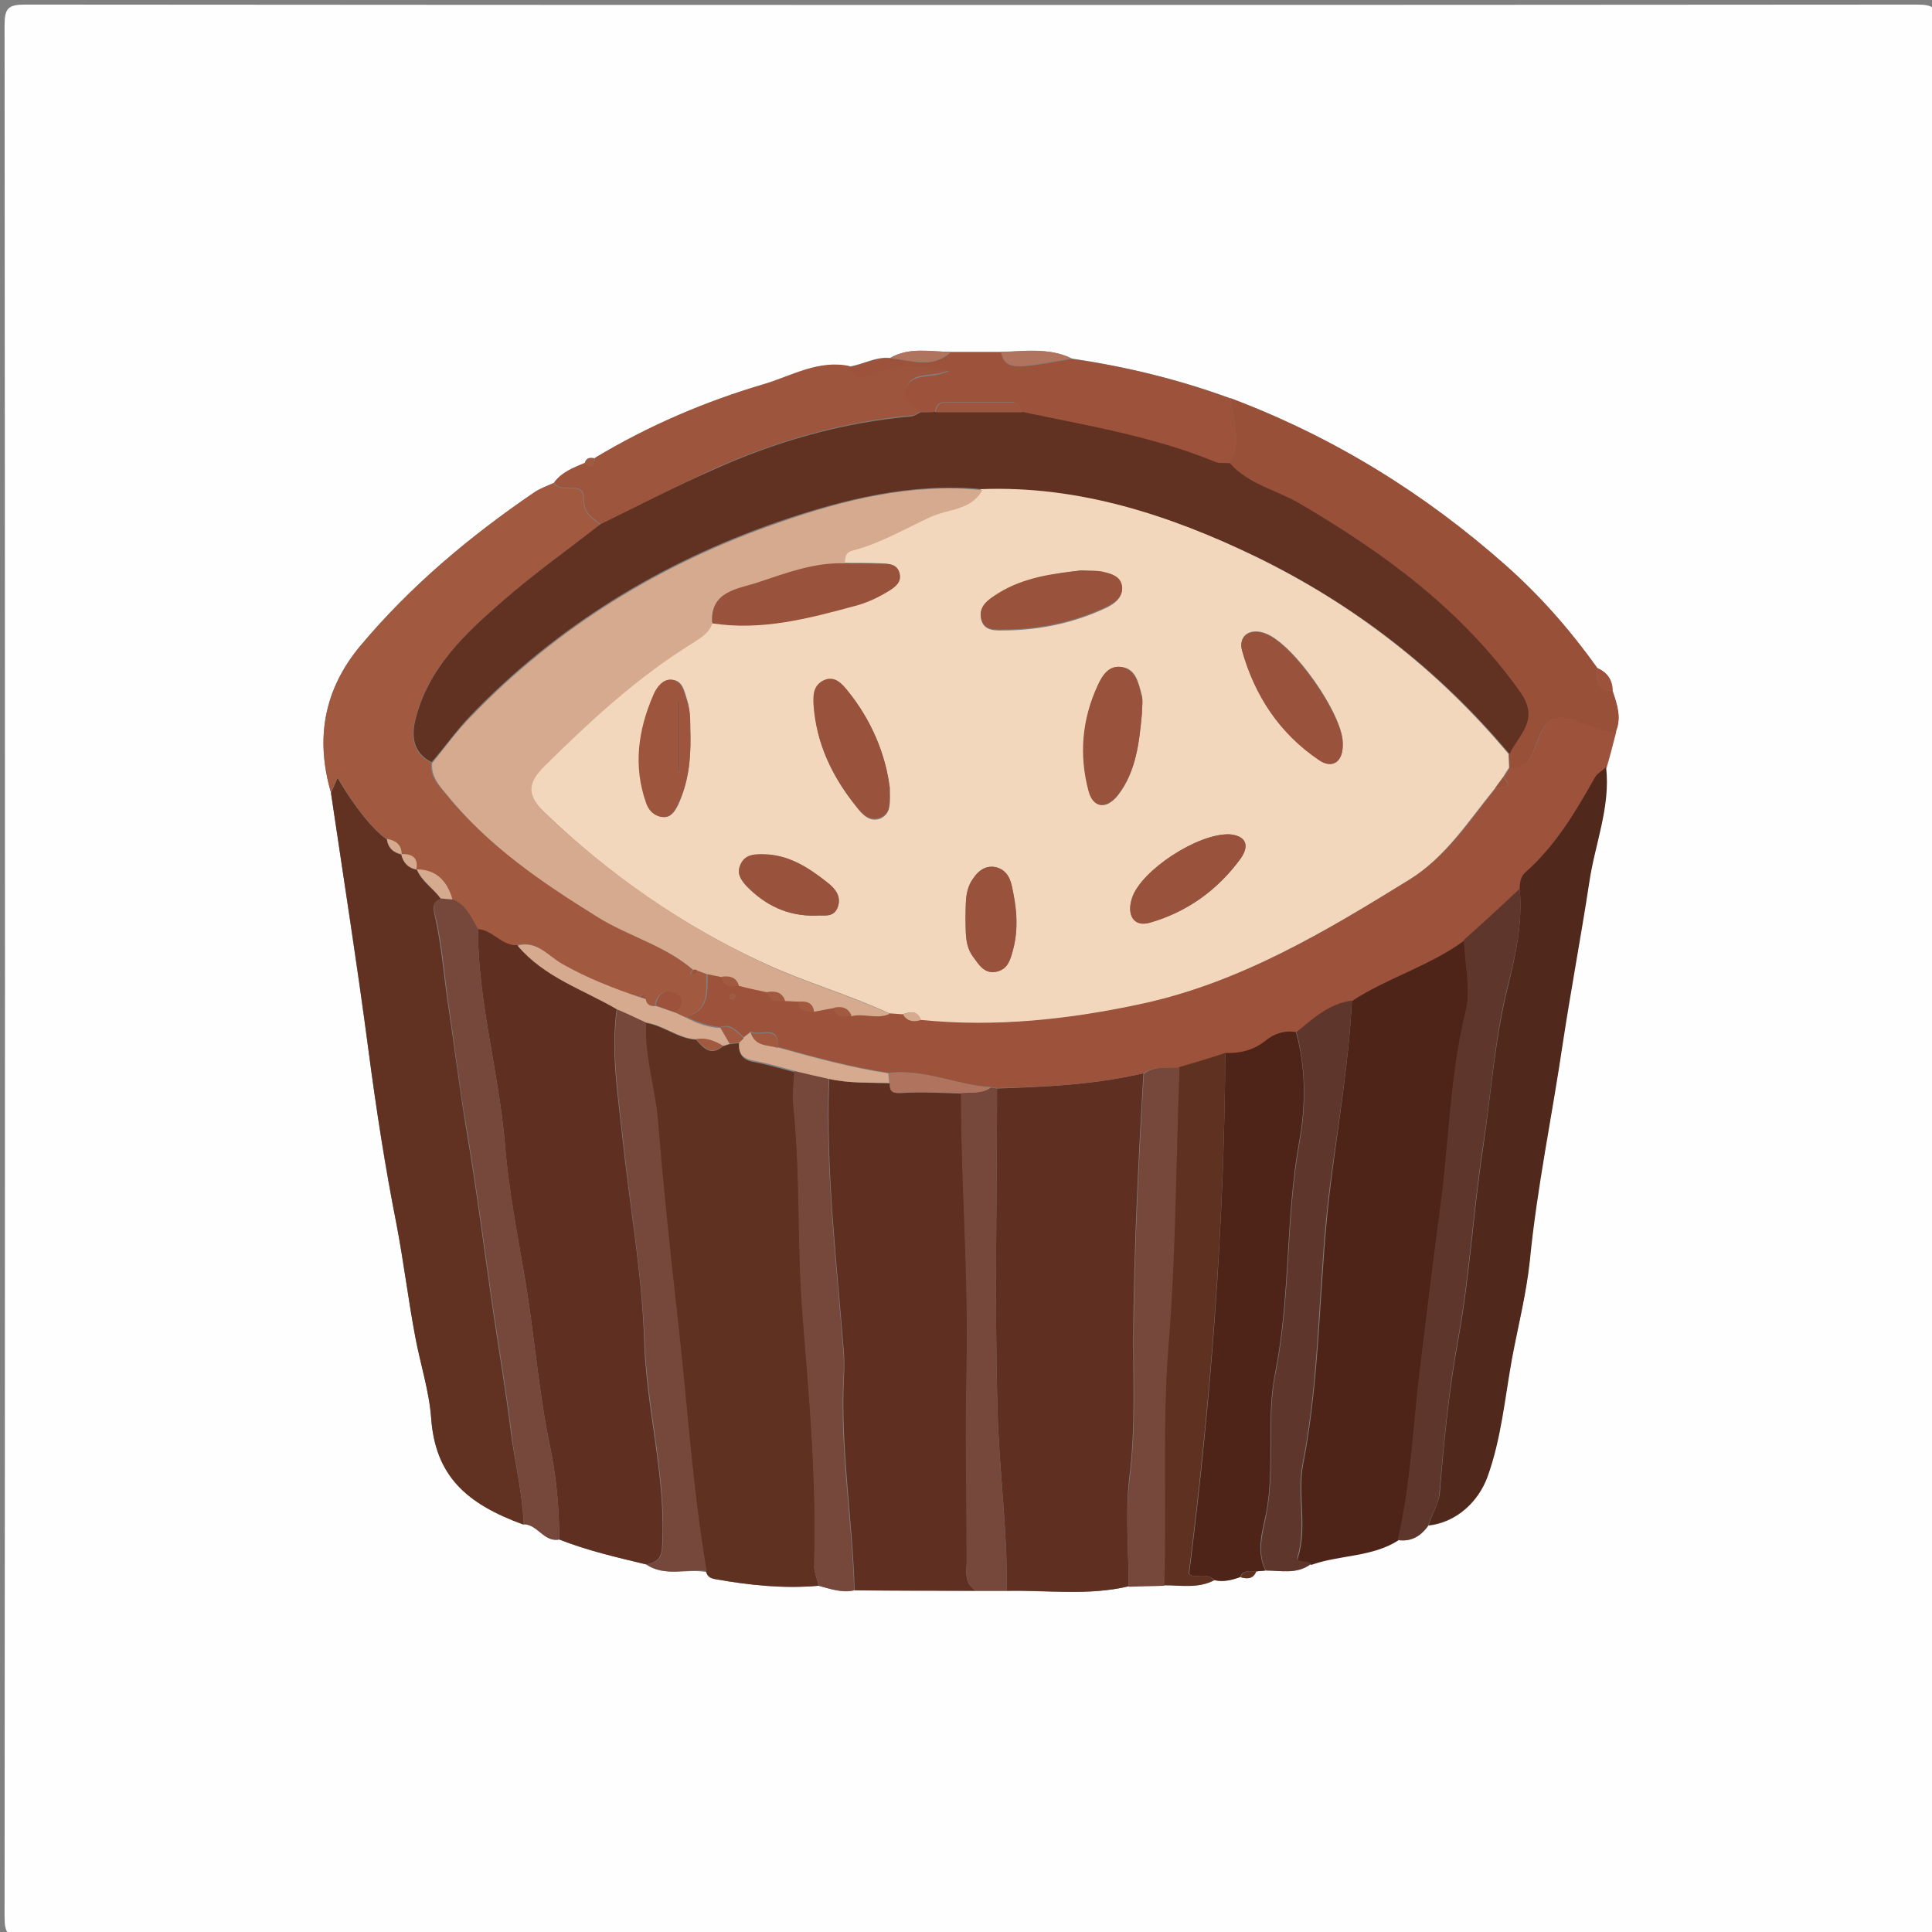<?xml version="1.0" encoding="utf-8"?>
<!-- Generator: Adobe Illustrator 21.1.0, SVG Export Plug-In . SVG Version: 6.00 Build 0)  -->
<svg version="1.1" id="Layer_1" xmlns="http://www.w3.org/2000/svg" xmlns:xlink="http://www.w3.org/1999/xlink" x="0px" y="0px"
	 viewBox="0 0 380 380" style="enable-background:new 0 0 380 380;" xml:space="preserve">
<rect x="0" y="0" width="380" height="380" fill="#808080" stroke="none"/>
<style type="text/css">
	.st0{fill:#FEFEFE;}
	.st1{fill:#5F3021;}
	.st2{fill:#5F3121;}
	.st3{fill:#9C523B;}
	.st4{fill:#4E2418;}
	.st5{fill:#613222;}
	.st6{fill:#A15940;}
	.st7{fill:#51281C;}
	.st8{fill:#995039;}
	.st9{fill:#5E362C;}
	.st10{fill:#75483B;}
	.st11{fill:#9E553D;}
	.st12{fill:#AF735E;}
	.st13{fill:#D5AA8F;}
	.st14{fill:#F3D7BC;}
	.st15{fill:#99523B;}
</style>
<g>
	<g>
		<path class="st0" d="M190.5,381c-61.8,0-123.7,0-185.5,0.1c-3.4,0-4.1-0.7-4.1-4.1C1,253,1,129,0.9,5c0-3.4,0.7-4.1,4.1-4.1
			C129,1,253,1,377,0.9c3.4,0,4.1,0.7,4.1,4.1c-0.1,124-0.1,248,0,372c0,3.4-0.7,4.1-4.1,4.1C314.8,381,252.7,381,190.5,381z
			 M175.1,70.4c-2.9-0.3-5.4,1.3-8.1,1.7c-6-1.3-11.4,2-16.7,3.5c-11.6,3.4-22.9,8.2-33.3,14.5c-0.9-0.1-1.7-0.2-2,1
			c-2.2,0.9-4.5,1.8-6.1,3.9c-1.3,0.6-2.8,1.1-3.9,1.9c-12.6,8.6-24.3,18.4-34.1,30.1c-7.2,8.6-8.9,18.3-5.8,28.9
			c2.5,16.9,5.1,33.8,7.4,50.8c1.5,11.4,3.2,22.8,5.5,34.1c1.4,7.4,2.3,14.8,3.7,22.2c1,5.3,2.7,10.5,3.1,15.8
			c0.8,11.4,7,16.9,18.2,21c2.8,0,4,3.6,7,3c5.5,2.2,11.3,3.5,17.1,4.9c3.7,2.5,7.9,0.8,11.8,1.5c0.2,0.9,0.8,1.3,1.8,1.4
			c6.7,1.2,13.5,1.9,20.3,1.3c2.3,0.6,4.6,1.5,7,0.9c8,0,16,0,23.9,0.1c2,0,4,0,6.1,0c8-0.1,16.1,1,24-0.9c2.3-0.1,4.7-0.1,7-0.2
			c3.3-0.1,6.7,0.7,9.9-1c1.8,0.4,3.4-0.1,5-0.6c1.3,0.4,2.5,0.4,3.1-1.1c0.6-0.1,1.3-0.1,1.9-0.2c3,0,6.1,0.8,8.9-1.2
			c5.6-2,11.9-1.5,17.1-4.8c2.6,0.4,4.5-0.7,6-2.8c5.5-0.6,9.8-4.6,11.6-9.6c2.7-7.5,3.4-15.5,4.8-23.2c1.2-6.4,2.9-12.7,3.5-19.2
			c1.4-14.4,4.4-28.6,6.5-42.9c1.5-10.5,3.6-21,5.2-31.6c1.1-7.5,4.2-14.8,3.3-22.6c0.6-2.4,1.2-4.7,1.9-7.1c1.3-2.8,0.3-5.4-0.6-8
			c0-2.2-1-3.7-3-4.5c-5.2-7.4-11.1-14.2-17.9-20.1c-16.1-14.3-34.1-25.4-54.3-33c-10.1-3.7-20.5-6.2-31.2-7.8
			c-4.5-2.2-9.2-1.4-13.9-1.3c-3.3,0-6.6,0-9.9,0C183,69.2,178.9,68.2,175.1,70.4z"/>
		<path class="st1" d="M222,312c-7.9,1.9-16,0.7-24,0.9c0.2-11.9-1.5-23.7-1.8-35.6c-0.6-21.1-0.1-42.1-0.1-63.2
			c9.7-0.3,19.4-0.8,28.8-3c-1,16.6-1.8,33.1-2,49.7c-0.1,10,0.5,19.9-0.8,29.9C221.3,297.7,222,304.9,222,312z"/>
		<path class="st2" d="M161,311.9c-6.8,0.6-13.6-0.1-20.3-1.3c-0.9-0.2-1.5-0.5-1.8-1.4c-2.9-17.1-3.9-34.4-5.9-51.5
			c-1.5-12.4-2.7-24.9-3.7-37.4c-0.5-6.4-2.7-12.6-2.3-19.1c3.5,0.5,6.3,3.1,9.9,3.3c1.5,1.7,2.9,3.3,5.3,1.3
			c0.4-0.1,0.9-0.3,1.3-0.4c0.7-0.1,1.3-0.2,2-0.2c-0.3,2.1,0.5,3.3,2.8,3.7c2.7,0.5,5.3,1.3,8,2c-0.1,2.2-0.4,4.3-0.2,6.5
			c1.5,14,0.7,28.2,1.9,42.2c1.3,16,2.7,32.1,2.2,48.2C160,309,160.7,310.4,161,311.9z"/>
		<path class="st1" d="M127.1,307.7c-5.8-1.4-11.5-2.7-17.1-4.9c0-6.3-0.6-12.6-1.9-18.7c-2.2-10.7-3-21.6-4.8-32.3
			c-1.5-8.9-3.3-17.8-4-26.9C98.1,210.8,94,197,94,182.7c3,0.1,4.8,3.2,7.8,3.2c5.2,6.2,12.9,8.6,19.5,12.5
			c-1.2,8.5,0.2,16.8,1.1,25.2c1.4,13.4,3.9,26.8,4.3,40.3c0.4,12.9,4,25.5,3.6,38.5C130.2,305.6,130.2,307.1,127.1,307.7z"/>
		<path class="st3" d="M224.9,211.1c-9.5,2.2-19.2,2.7-28.8,2.9c-0.4-0.1-0.8-0.1-1.2-0.2c-6.8-0.4-13.1-3.6-20.1-2.8
			c-7.4-1.1-14.6-3.1-21.8-5.1c0.3-4.6-3.4-2.1-5.3-3c-0.5,0.4-1,0.7-1.4,1.1c-1.3-1.1-2.4-2.8-4.6-2c-2.4-0.2-4.6-1-6.7-2
			c4.7-1.3,4.1-5.1,4.2-8.6c1,0.2,1.9,0.4,2.9,0.6c0.3,2.2,1.8,1.9,3.3,1.7c1.9,0.4,3.8,0.8,5.7,1.3c0.3,2.2,1.9,1.9,3.4,1.7
			c0.9,0,1.7,0.1,2.6,0.1c0.1,2.2,1.6,2.1,3.1,2c1.3-0.2,2.6-0.5,3.8-0.7c0.4,2.2,2,1.7,3.5,1.6c2.5-0.7,5.1,0.7,7.6-0.5
			c0.9,0.1,1.7,0.1,2.6,0.2c0.9,1.5,2.1,1.6,3.6,1.1c14.7,1.5,29.2,0,43.6-3.2c19.3-4.2,36-14.2,52.5-24.4
			c7.1-4.4,11.7-11.5,16.8-17.9c2.8-0.3,2.8-0.4,1.6-2.2c0.4-0.6,0.8-1.2,1.2-1.9c3.3,0.4,4.2-1.9,5.1-4.3c2.2-6,3.9-6.7,9.6-4.4
			c2,0.8,3.9,1.8,6.2,1.7c-0.6,2.4-1.2,4.7-1.9,7.1c-0.7,0.6-1.7,1.1-2.2,2c-3.9,6.7-7.8,13.4-13.7,18.7c-0.9,0.8-1.1,2-1.1,3.2
			c-3.6,3.4-7.3,6.7-10.9,10.1c-6.8,5-15.1,7.3-22.1,11.9c-4.5,0.5-7.6,3.5-10.9,6.2c-2.3-0.4-4.3,0.3-6,1.7c-2.3,1.9-5,2.5-7.9,2.4
			c-3,1-6,1.9-9.1,2.9C229.6,210.1,227.1,209.6,224.9,211.1z M144.3,196.6c0.1-0.3,0.4-0.6,0.3-0.8c-0.1-0.2-0.5-0.3-0.8-0.4
			c-0.1,0.3-0.4,0.6-0.3,0.8C143.5,196.5,144,196.5,144.3,196.6z"/>
		<path class="st4" d="M265.9,196.9c7-4.6,15.3-6.9,22.1-11.9c0.2,4.6,1.4,9.5,0.4,13.8c-3.1,12.9-3.3,26.2-5.1,39.3
			c-1.4,10.3-2.6,20.7-3.9,31c-1.4,11.3-1.8,22.8-4.4,33.9c-5.2,3.3-11.5,2.8-17.1,4.8c-0.7-0.9-3-0.1-2.6-1.4
			c1.9-6.1-0.1-12.3,1-18.3c3.6-18.4,3.1-37.2,5.5-55.7C263.3,220.5,265.3,208.8,265.9,196.9z"/>
		<path class="st1" d="M192,312.9c-8,0-16,0-23.9-0.1c-0.4-14.1-2.8-28-2.1-42.1c0.1-1.5,0.1-3,0-4.5c-1.4-18-3.6-35.9-2.9-54
			c3.9,0.9,8,0.7,12,0.9c-0.1,1.6,0.5,2,2.3,1.9c3.9-0.3,7.8,0,11.7,0.1c0,17.9,1.5,35.8,1.1,53.7c-0.3,12.8,0,25.6,0,38.4
			C190,309.3,189.7,311.5,192,312.9z"/>
		<path class="st5" d="M103,299.9c-11.3-4.1-17.4-9.6-18.2-21c-0.4-5.3-2.1-10.5-3.1-15.8c-1.4-7.4-2.3-14.9-3.7-22.2
			c-2.2-11.3-4-22.7-5.5-34.1c-2.2-17-4.9-33.9-7.4-50.8c0.4-1,0.9-2,1.3-3c3.2,5.6,7.2,10.5,9.7,12.1c0.2,1.7,1.3,2.7,2.9,3l0,0
			c0.3,1.7,1.4,2.7,3,3c0,0,0,0,0,0c1,2.4,3.3,3.7,4.7,5.7c-2,0.8-1.4,2.2-1.1,3.7c1.3,5.8,1.7,11.8,2.6,17.6c1.2,8,2.2,16.1,3.5,24
			c2,11.7,3.5,23.5,5.2,35.3c1.2,8.2,2.6,16.3,3.6,24.5C101.3,287.8,102.8,293.8,103,299.9z"/>
		<path class="st6" d="M76.1,165c-2.5-1.5-6.5-6.5-9.7-12.1c-0.4,1-0.9,2-1.3,3c-3.1-10.6-1.4-20.3,5.8-28.9
			c9.9-11.8,21.5-21.5,34.1-30.1c1.2-0.8,2.6-1.3,3.9-1.9c1.3,2.4,6-0.8,5.9,3.4c-0.1,2.7,1.7,3.5,3.2,4.8c-6.4,5-13,9.7-19.1,15
			c-7.5,6.5-14.8,13.3-17.3,23.5c-0.8,3.3-0.4,6.5,3.2,8.3c-0.3,2.6,1.3,4.3,2.8,6.1c8.3,10.1,18.9,17.3,29.8,24.2
			c6.1,3.8,13.3,5.6,18.8,10.4c-0.2,0.3-0.3,0.6-0.5,0.9c0.7,0.2,1-0.3,1.2-0.8c0.7,0.2,1.3,0.5,2,0.7c0,3.5,0.6,7.3-4.2,8.6
			c-0.7-0.3-1.4-0.7-2.1-1c1.4-1.3,2-3-0.1-3.8c-2-0.8-3.4,0.3-3.7,2.5c-1.1,0.1-1.9-0.2-2.1-1.4c-0.1-0.8-0.3-1.2-1-0.3
			c-5.3-1.7-10.4-3.8-15.4-6.6c-2.6-1.5-4.9-4.7-8.8-3.6c-3,0-4.8-3.2-7.8-3.2c-1.3-2.2-2.3-4.8-5-5.8c-1.1-3.5-3.1-5.9-7.1-5.9
			c0,0,0,0,0,0c0.3-2.4-0.9-3.2-3-3c0,0,0,0,0,0C79,166.1,77.8,165.3,76.1,165z"/>
		<path class="st7" d="M298.9,174.8c0-1.2,0.2-2.4,1.1-3.2c5.9-5.2,9.9-11.9,13.7-18.7c0.5-0.8,1.4-1.3,2.2-2
			c0.9,7.8-2.2,15.1-3.3,22.6c-1.6,10.5-3.6,21.1-5.2,31.6c-2.1,14.3-5.1,28.5-6.5,42.9c-0.7,6.5-2.3,12.8-3.5,19.2
			c-1.4,7.7-2.1,15.7-4.8,23.2c-1.8,5-6.2,9-11.6,9.6c0.6-2.2,1.9-3.9,2.2-6.4c0.8-10,1.8-20.1,3.6-30c2.3-12.5,3-25.3,4.9-37.8
			c1.6-10.7,2.3-21.6,5-32.2C298.2,187.5,299.5,181.3,298.9,174.8z"/>
		<path class="st4" d="M241,207.1c2.9,0.1,5.5-0.5,7.9-2.4c1.7-1.4,3.8-2.1,6-1.7c2,7.2,1.9,14.7,0.6,21.7
			c-2.7,15-1.7,30.3-4.7,45.3c-1.8,9-0.1,18.2-1.7,27.2c-0.7,3.7-2.2,7.7-0.2,11.7c-0.6,0.1-1.3,0.1-1.9,0.2c-1.2,0-2.5-0.4-3.1,1.1
			c-1.6,0.6-3.3,1-5,0.6c-1.7-1.8-4.2,0-5-1.3C238.2,275.5,240.8,241.4,241,207.1z"/>
		<path class="st8" d="M317.8,144c-2.2,0.1-4.2-0.9-6.2-1.7c-5.7-2.3-7.4-1.6-9.6,4.4c-0.9,2.5-1.8,4.7-5.1,4.3
			c0-0.9-0.1-1.8-0.1-2.7c1.9-3.8,6-6.7,2.1-12.2c-11.4-16.1-26.8-27.4-43.6-37.2c-4.5-2.6-9.8-3.7-13.5-7.8
			c2.6-4.2,0.6-8.5,0.2-12.8c20.2,7.6,38.2,18.7,54.3,33c6.7,6,12.7,12.8,17.9,20.1c-0.3,2.4-0.1,4.4,3,4.5
			C318.1,138.6,319,141.2,317.8,144z"/>
		<path class="st2" d="M241,207.1c-0.2,34.3-2.9,68.4-7.2,102.4c0.9,1.3,3.4-0.5,5,1.3c-3.2,1.7-6.6,1-9.9,1
			c0.5-15.6-0.4-31.2,0.8-46.8c1.4-18.3,1.5-36.7,2.2-55.1C235,209,238,208.1,241,207.1z"/>
		<path class="st9" d="M298.9,174.8c0.6,6.5-0.7,12.7-2.3,18.9c-2.7,10.6-3.3,21.5-5,32.2c-1.9,12.6-2.6,25.3-4.9,37.8
			c-1.8,9.9-2.7,19.9-3.6,30c-0.2,2.5-1.6,4.2-2.2,6.4c-1.5,2.1-3.4,3.2-6,2.8c2.6-11.1,3-22.6,4.4-33.9c1.3-10.3,2.5-20.7,3.9-31
			c1.8-13.1,1.9-26.4,5.1-39.3c1-4.3-0.2-9.2-0.4-13.8C291.6,181.6,295.3,178.2,298.9,174.8z"/>
		<path class="st10" d="M89,176.9c2.7,1,3.7,3.6,5,5.8c0,14.3,4.1,28.1,5.3,42.2c0.8,9.1,2.5,18,4,26.9c1.8,10.7,2.6,21.6,4.8,32.3
			c1.3,6.1,1.9,12.4,1.9,18.7c-3,0.6-4.3-3-7-3c-0.2-6.1-1.7-12-2.4-18c-1-8.2-2.4-16.4-3.6-24.5c-1.7-11.8-3.2-23.5-5.2-35.3
			c-1.4-7.9-2.3-16-3.5-24c-0.9-5.9-1.2-11.8-2.6-17.6c-0.4-1.6-0.9-2.9,1.1-3.7C87.5,176.8,88.2,176.9,89,176.9z"/>
		<path class="st11" d="M118.1,103.1c-1.5-1.3-3.3-2.1-3.2-4.8c0.1-4.2-4.6-1-5.9-3.4c1.5-2.1,3.8-2.9,6.1-3.9c1.5,1.4,1.7,0.2,2-1
			c10.5-6.3,21.7-11.1,33.3-14.5c5.3-1.6,10.6-4.8,16.7-3.5c1.4,3.4,3.7,1.7,5.8,1c4.2-1.3,8.4-1.8,13.8-0.2c-3.5,1.6-7.1,0-8.4,3.4
			c-1,2.5,1.7,3.2,2.8,4.7c-0.6,0.3-1.1,0.8-1.7,0.8c-13.6,1.2-26.6,5-39,10.5C132.7,95.8,125.4,99.6,118.1,103.1z"/>
		<path class="st9" d="M249,308.9c-2-3.9-0.4-8,0.2-11.7c1.6-9-0.1-18.2,1.7-27.2c3-14.9,2-30.2,4.7-45.3c1.3-7,1.3-14.5-0.6-21.7
			c3.3-2.7,6.4-5.6,10.9-6.2c-0.6,11.9-2.6,23.6-4.2,35.4c-2.5,18.5-1.9,37.3-5.5,55.7c-1.2,6,0.8,12.2-1,18.3
			c-0.4,1.3,1.9,0.5,2.6,1.4C255.1,309.7,252,308.9,249,308.9z"/>
		<path class="st10" d="M127.1,307.7c3.1-0.5,3.2-2.1,3.3-5.3c0.4-13-3.1-25.5-3.6-38.5c-0.5-13.5-2.9-26.8-4.3-40.3
			c-0.9-8.4-2.3-16.7-1.1-25.2c1.9,0.9,3.8,1.8,5.7,2.6c-0.4,6.5,1.7,12.7,2.3,19.1c1,12.5,2.3,24.9,3.7,37.4
			c2,17.2,3,34.5,5.9,51.5C135,308.5,130.8,310.2,127.1,307.7z"/>
		<path class="st3" d="M181,81.1c-1.1-1.5-3.8-2.2-2.8-4.7c1.3-3.3,4.9-1.7,8.4-3.4c-5.4-1.6-9.6-1.1-13.8,0.2c-2,0.6-4.4,2.4-5.8-1
			c2.7-0.4,5.2-2,8.1-1.7c4,0.3,8.2,2.2,11.9-1.2c3.3,0,6.6,0,9.9,0c0.5,2.9,2.7,2.9,4.9,2.7c3-0.3,6-0.9,9-1.4
			c10.7,1.5,21.1,4.1,31.2,7.8c0.5,4.3,2.4,8.6-0.2,12.8c-1-0.1-2.1,0.1-3-0.3c-12.2-5-25.1-7.1-37.9-9.8c-0.2-1-0.6-2-1.8-2
			c-4.5,0-8.9,0-13.4,0c-1.2,0-1.7,0.9-1.8,1.9C183,81,182,81.1,181,81.1z"/>
		<path class="st10" d="M232,210c-0.7,18.4-0.7,36.8-2.2,55.1c-1.2,15.6-0.3,31.2-0.8,46.8c-2.3,0.1-4.7,0.1-7,0.2
			c0-7.1-0.7-14.3,0.2-21.3c1.3-10,0.7-19.9,0.8-29.9c0.2-16.6,1-33.2,2-49.7C227.1,209.6,229.6,210.1,232,210z"/>
		<path class="st10" d="M163,212.2c-0.7,18.1,1.5,36,2.9,54c0.1,1.5,0.1,3,0,4.5c-0.8,14.1,1.7,28.1,2.1,42.1
			c-2.5,0.5-4.7-0.3-7-0.9c-0.3-1.5-1-2.9-0.9-4.3c0.5-16.1-0.9-32.2-2.2-48.2c-1.2-14.1-0.4-28.2-1.9-42.2
			c-0.2-2.1,0.1-4.3,0.2-6.5C158.5,211.1,160.8,211.7,163,212.2z"/>
		<path class="st10" d="M192,312.9c-2.3-1.4-1.9-3.6-1.9-5.8c0-12.8-0.3-25.6,0-38.4c0.4-17.9-1.1-35.8-1.1-53.7
			c2-0.2,4.1,0.2,5.9-1.1c0.4,0.1,0.8,0.1,1.2,0.2c0,21.1-0.5,42.2,0.1,63.2c0.3,11.9,2,23.7,1.8,35.6
			C196,312.9,194,312.9,192,312.9z"/>
		<path class="st12" d="M210.8,70.5c-3,0.5-6,1-9,1.4c-2.2,0.2-4.4,0.2-4.9-2.7C201.6,69.2,206.4,68.3,210.8,70.5z"/>
		<path class="st12" d="M187,69.2c-3.7,3.4-7.9,1.6-11.9,1.2C178.9,68.2,183,69.2,187,69.2z"/>
		<path class="st3" d="M317.2,135.9c-3.1-0.1-3.3-2.1-3-4.5C316.2,132.3,317.2,133.8,317.2,135.9z"/>
		<path class="st2" d="M244,310.2c0.6-1.5,2-1.1,3.1-1.1C246.5,310.6,245.3,310.6,244,310.2z"/>
		<path class="st6" d="M117,90.2c-0.2,1.2-0.5,2.4-2,1C115.3,90,116.1,90,117,90.2z"/>
		<path class="st13" d="M127,201.1c-1.9-0.9-3.8-1.8-5.7-2.6c-6.7-3.9-14.3-6.3-19.5-12.5c3.8-1.1,6.1,2.1,8.8,3.6
			c4.9,2.8,10.1,4.8,15.4,6.6c0.3,0.1,0.6,0.2,1,0.3c0.2,1.2,1,1.5,2.1,1.4c1.3,0.4,2.5,0.9,3.8,1.3c0.7,0.3,1.4,0.7,2.1,1
			c2.1,1.1,4.3,1.9,6.7,2c0.6,1,1.2,2.1,1.8,3.1c-0.4,0.1-0.9,0.3-1.3,0.4c-1.6-1-3.3-1.6-5.3-1.3
			C133.3,204.2,130.5,201.6,127,201.1z"/>
		<path class="st13" d="M163,212.2c-2.3-0.5-4.5-1-6.8-1.6c-2.6-0.7-5.3-1.5-8-2c-2.2-0.4-3.1-1.5-2.8-3.7c0.3-0.3,0.5-0.5,0.8-0.8
			c0.5-0.4,1-0.7,1.4-1.1c0.8,2.7,3.3,2.4,5.3,3c7.2,2,14.4,4,21.8,5.1c0.1,0.6,0.1,1.2,0.2,1.9C171,212.9,167,213.1,163,212.2z"/>
		<path class="st6" d="M136.9,204.4c1.9-0.4,3.6,0.3,5.3,1.3C139.8,207.7,138.4,206,136.9,204.4z"/>
		<path class="st6" d="M146.3,204.2c-0.3,0.3-0.5,0.5-0.8,0.8c-0.7,0.1-1.3,0.2-2,0.2c-0.6-1-1.2-2.1-1.8-3.1
			C143.8,201.4,144.9,203.1,146.3,204.2z"/>
		<path class="st14" d="M296.7,148.3c0,0.9,0.1,1.8,0.1,2.7c-0.4,0.6-0.8,1.2-1.2,1.9c-0.5,0.7-1.1,1.4-1.6,2.2
			c-5.2,6.4-9.7,13.5-16.8,17.9c-16.5,10.2-33.2,20.2-52.5,24.4c-14.3,3.1-28.9,4.7-43.6,3.2c-0.7-1.9-2.1-1.6-3.6-1.1
			c-0.9-0.1-1.7-0.1-2.6-0.2c-8-3.7-16.5-6.1-24.5-9.8c-16.3-7.5-30.7-17.5-43.5-29.9c-3.6-3.4-3.2-5.8,0.1-9
			c9.1-9,18.4-17.6,29.3-24.3c1.6-1,3.2-1.9,3.7-3.8c9.6,1.5,18.8-0.8,28-3.4c2.4-0.7,4.7-1.8,6.8-3c1.2-0.7,2.6-1.7,2-3.6
			c-0.5-1.6-2-1.6-3.3-1.7c-2.5-0.1-5-0.1-7.5-0.1c0-1.2-0.1-2.3,1.5-2.7c5.5-1.4,10.3-4.3,15.3-6.6c3.4-1.5,8-1.3,10.2-5.3
			c19.2-0.7,36.9,5,53.8,13.3C266.2,118.8,282.9,131.8,296.7,148.3z M264.1,146c-0.1-5.6-9.5-19.2-15.1-21.4c-3-1.2-5.5,0.3-4.7,3.3
			c2.5,8.9,7.4,16.3,15.1,21.5C261.8,151.2,264.3,150.2,264.1,146z M175,154.9c-0.8-6.3-3.5-13.2-8.3-19c-1-1.3-2.5-2.9-4.6-1.9
			c-2,0.9-2.1,2.8-2,4.7c0.5,7.7,3.7,14.3,8.5,20.2c1.1,1.4,2.5,2.9,4.6,2.1C175.4,159.9,175,157.9,175,154.9z M224.6,140.4
			c0-1.3,0.3-2.7-0.1-4c-0.6-2.2-1.1-4.8-3.8-5.2c-2.5-0.4-3.8,1.6-4.7,3.6c-3.1,6.7-3.7,13.7-1.8,20.8c0.9,3.4,3.5,3.7,5.8,0.7
			C223.5,151.7,224,146,224.6,140.4z M212.6,112.2c-5.3,0.7-11.1,1.4-16.3,4.7c-1.9,1.2-3.9,2.5-3.3,5c0.6,2.4,3,2.1,4.9,2.1
			c6.8-0.1,13.4-1.5,19.6-4.4c1.7-0.8,3.3-2,3.2-4c-0.2-2.2-2.2-2.7-4-3C215.6,112.2,214.4,112.3,212.6,112.2z M241.8,164.1
			c-6.3-0.2-17.3,7.2-19.1,12.4c-1.2,3.4,0.3,5.8,3.4,5c7.4-2.1,13.4-6.4,17.9-12.6C246.1,165.9,244.6,164.3,241.8,164.1z
			 M135.8,144.7c-0.1-2,0.1-4.5-0.6-6.9c-0.6-1.8-0.8-3.9-3-4.1c-1.8-0.2-3,1.6-3.6,3c-3,6.9-4,14-1.4,21.3c0.5,1.5,1.7,2.6,3.3,2.7
			c1.5,0.1,2.3-1.2,2.9-2.4C135.3,154.1,135.9,149.7,135.8,144.7z M189.9,180.7c0.1,2.4-0.2,5.2,1.5,7.5c1.2,1.5,2.3,3.5,4.7,2.9
			c2-0.5,2.6-2.2,3.1-4.1c1.2-4.3,0.7-8.5-0.2-12.8c-0.5-2-1.5-3.4-3.5-3.7c-1.8-0.2-3.1,0.8-4.1,2.3
			C189.7,175.2,190,177.9,189.9,180.7z M160.4,180.1c1.4-0.2,3.6,0.6,4.4-1.7c0.7-2.1-0.5-3.6-2-4.7c-3.8-3.1-7.8-5.7-12.9-5.6
			c-1.7,0-3.4,0.1-4.2,1.9c-0.9,1.8,0,3.1,1.2,4.4C150.5,178,154.8,180.2,160.4,180.1z"/>
		<path class="st13" d="M140.1,122.6c-0.6,1.9-2.2,2.8-3.7,3.8c-10.9,6.7-20.2,15.3-29.3,24.3c-3.2,3.2-3.6,5.5-0.1,9
			c12.9,12.4,27.3,22.3,43.5,29.9c8,3.7,16.5,6.1,24.5,9.8c-2.5,1.2-5.1-0.2-7.6,0.5c-0.6-1.6-1.9-1.8-3.5-1.6
			c-1.3,0.2-2.6,0.5-3.8,0.7c-0.3-1.9-1.6-2-3.1-2c-0.9,0-1.7-0.1-2.6-0.1c-0.6-1.7-1.9-1.9-3.4-1.7c-1.9-0.4-3.8-0.8-5.7-1.3
			c-0.5-1.7-1.8-1.9-3.3-1.7c-1-0.2-1.9-0.4-2.9-0.6c-0.7-0.2-1.3-0.5-2-0.7c-0.2-0.1-0.5-0.1-0.7-0.1c-5.5-4.8-12.7-6.6-18.8-10.4
			c-11-6.8-21.6-14-29.8-24.2c-1.5-1.8-3-3.5-2.8-6.1c2.5-3,4.8-6.3,7.6-9.1c17-17.7,37.5-30.2,60.6-38.2c12.8-4.5,26.1-7.8,40-6.4
			c-2.1,4-6.8,3.7-10.2,5.3c-5,2.3-9.9,5.2-15.3,6.6c-1.6,0.4-1.5,1.6-1.5,2.7c-6-0.2-11.7,1.9-17.2,3.8
			C145.4,115.8,139.5,116.2,140.1,122.6z"/>
		<path class="st12" d="M175,213c-0.1-0.6-0.1-1.2-0.2-1.9c6.9-0.9,13.3,2.3,20.1,2.8c-1.8,1.3-3.9,0.9-5.9,1.1
			c-3.9-0.1-7.8-0.3-11.7-0.1C175.5,215.1,174.9,214.7,175,213z"/>
		<path class="st6" d="M153,206.1c-2-0.6-4.5-0.2-5.3-3C149.5,204,153.3,201.5,153,206.1z"/>
		<path class="st6" d="M157,197c1.5-0.1,2.9,0.1,3.1,2C158.6,199,157.1,199.1,157,197z"/>
		<path class="st6" d="M142,192.1c1.5-0.2,2.8,0.1,3.3,1.7C143.8,194,142.3,194.3,142,192.1z"/>
		<path class="st6" d="M164,198.2c1.5-0.3,2.8-0.1,3.5,1.6C166,200,164.4,200.4,164,198.2z"/>
		<path class="st13" d="M177.6,199.5c1.5-0.5,2.8-0.8,3.6,1.1C179.7,201.1,178.4,200.9,177.6,199.5z"/>
		<path class="st6" d="M151,195.1c1.5-0.2,2.8,0,3.4,1.7C152.9,197,151.3,197.3,151,195.1z"/>
		<path class="st8" d="M294.1,155c0.5-0.7,1.1-1.4,1.6-2.2C297,154.7,296.9,154.7,294.1,155z"/>
		<path class="st6" d="M144.3,196.6c-0.3-0.1-0.7-0.2-0.8-0.4c-0.1-0.2,0.2-0.5,0.3-0.8c0.3,0.1,0.7,0.2,0.8,0.4
			C144.6,196,144.4,196.4,144.3,196.6z"/>
		<path class="st13" d="M89,176.9c-0.8-0.1-1.6-0.1-2.3-0.2c-1.5-2-3.7-3.4-4.7-5.7C85.9,171,88,173.4,89,176.9z"/>
		<path class="st13" d="M78.9,168c2.2-0.1,3.4,0.7,3,3C80.3,170.7,79.3,169.7,78.9,168z"/>
		<path class="st13" d="M76.1,165c1.7,0.3,2.9,1.1,2.9,3C77.4,167.7,76.3,166.7,76.1,165z"/>
		<path class="st5" d="M193.1,96.2c-13.9-1.3-27.2,2-40,6.4c-23.1,8-43.6,20.5-60.6,38.2c-2.7,2.8-5,6.1-7.6,9.1
			c-3.6-1.8-4-5-3.2-8.3c2.5-10.2,9.8-17,17.3-23.5c6.1-5.3,12.7-10,19.1-15c7.4-3.6,14.7-7.4,22.2-10.7c12.4-5.6,25.4-9.3,39-10.5
			c0.6-0.1,1.2-0.5,1.7-0.8c1,0,2,0,3-0.1c5.7,0,11.3,0,17,0c12.8,2.7,25.7,4.8,37.9,9.8c0.9,0.4,2,0.2,3,0.3
			c3.6,4.1,9,5.2,13.5,7.8c16.8,9.8,32.2,21.1,43.6,37.2c3.9,5.5-0.2,8.3-2.1,12.2c-13.8-16.5-30.5-29.4-49.8-38.8
			C230,101.3,212.3,95.5,193.1,96.2z"/>
		<path class="st3" d="M132.8,199.1c-1.3-0.4-2.5-0.9-3.8-1.3c0.3-2.2,1.7-3.4,3.7-2.5C134.8,196.2,134.2,197.8,132.8,199.1z"/>
		<path class="st3" d="M136.4,190.7c0.2,0,0.5,0,0.7,0.1c-0.3,0.5-0.5,1-1.2,0.8C136,191.3,136.2,191,136.4,190.7z"/>
		<path class="st3" d="M126.9,196.4c-0.3-0.1-0.6-0.2-1-0.3C126.6,195.2,126.8,195.6,126.9,196.4z"/>
		<path class="st11" d="M201,81.1c-5.7,0-11.3,0-17,0c0.2-1.1,0.6-1.9,1.8-1.9c4.5,0,8.9,0,13.4,0C200.4,79.1,200.8,80,201,81.1z"/>
		<path class="st15" d="M140.1,122.6c-0.5-6.4,5.3-6.8,8.8-8c5.5-1.8,11.1-4,17.2-3.8c2.5,0,5,0,7.5,0.1c1.3,0,2.8,0.1,3.3,1.7
			c0.6,1.9-0.9,2.9-2,3.6c-2.1,1.3-4.4,2.4-6.8,3C158.9,121.7,149.7,124.1,140.1,122.6z"/>
		<path class="st15" d="M264.1,146c0.2,4.2-2.3,5.2-4.7,3.5c-7.7-5.2-12.6-12.6-15.1-21.5c-0.8-3,1.7-4.5,4.7-3.3
			C254.5,126.9,263.9,140.5,264.1,146z"/>
		<path class="st15" d="M175,154.9c0,3,0.3,5.1-1.9,5.9c-2.1,0.8-3.5-0.7-4.6-2.1c-4.8-5.9-8-12.5-8.5-20.2c-0.1-1.9,0-3.7,2-4.7
			c2.2-1,3.6,0.7,4.6,1.9C171.5,141.7,174.2,148.5,175,154.9z"/>
		<path class="st15" d="M224.6,140.4c-0.5,5.6-1.1,11.2-4.7,15.9c-2.3,2.9-4.9,2.7-5.8-0.7c-1.9-7.1-1.3-14.1,1.8-20.8
			c0.9-2,2.2-4,4.7-3.6c2.7,0.5,3.3,3.1,3.8,5.2C224.9,137.7,224.6,139.1,224.6,140.4z"/>
		<path class="st15" d="M212.6,112.2c1.8,0.1,3,0,4.1,0.2c1.8,0.4,3.8,0.9,4,3c0.2,2-1.5,3.2-3.2,4c-6.2,2.9-12.8,4.3-19.6,4.4
			c-1.9,0-4.3,0.4-4.9-2.1c-0.6-2.5,1.4-3.8,3.3-5C201.4,113.5,207.3,112.8,212.6,112.2z"/>
		<path class="st15" d="M241.8,164.1c2.8,0.2,4.3,1.8,2.2,4.8c-4.5,6.1-10.5,10.5-17.9,12.6c-3.1,0.9-4.6-1.5-3.4-5
			C224.5,171.2,235.5,163.9,241.8,164.1z"/>
		<path class="st11" d="M135.8,144.7c0.1,5-0.5,9.5-2.5,13.6c-0.6,1.2-1.3,2.5-2.9,2.4c-1.6-0.1-2.8-1.2-3.3-2.7
			c-2.6-7.3-1.6-14.4,1.4-21.3c0.6-1.5,1.9-3.2,3.6-3c2.1,0.2,2.4,2.4,3,4.1C136,140.2,135.7,142.7,135.8,144.7z M133.2,151.7
			c0.2,0.1,0.3,0.1,0.5,0.2c0-4.6,0-9.2,0-13.7c-0.2,0-0.3,0-0.5,0C133.2,142.7,133.2,147.2,133.2,151.7z"/>
		<path class="st15" d="M189.9,180.7c0.1-2.9-0.2-5.6,1.5-7.9c1-1.5,2.3-2.5,4.1-2.3c2,0.3,3.1,1.7,3.5,3.7c1,4.3,1.4,8.5,0.2,12.8
			c-0.5,1.9-1,3.6-3.1,4.1c-2.5,0.6-3.6-1.4-4.7-2.9C189.7,185.9,190,183.2,189.9,180.7z"/>
		<path class="st15" d="M160.4,180.1c-5.6,0.1-9.9-2.1-13.5-5.8c-1.2-1.3-2.1-2.6-1.2-4.4c0.9-1.8,2.5-1.9,4.2-1.9
			c5.1,0,9.1,2.6,12.9,5.6c1.5,1.2,2.7,2.7,2,4.7C164,180.7,161.8,179.9,160.4,180.1z"/>
		<path class="st8" d="M133.2,151.7c0-4.5,0-9,0-13.6c0.2,0,0.3,0,0.5,0c0,4.6,0,9.2,0,13.7C133.5,151.8,133.4,151.8,133.2,151.7z"
			/>
	</g>
</g>
</svg>
